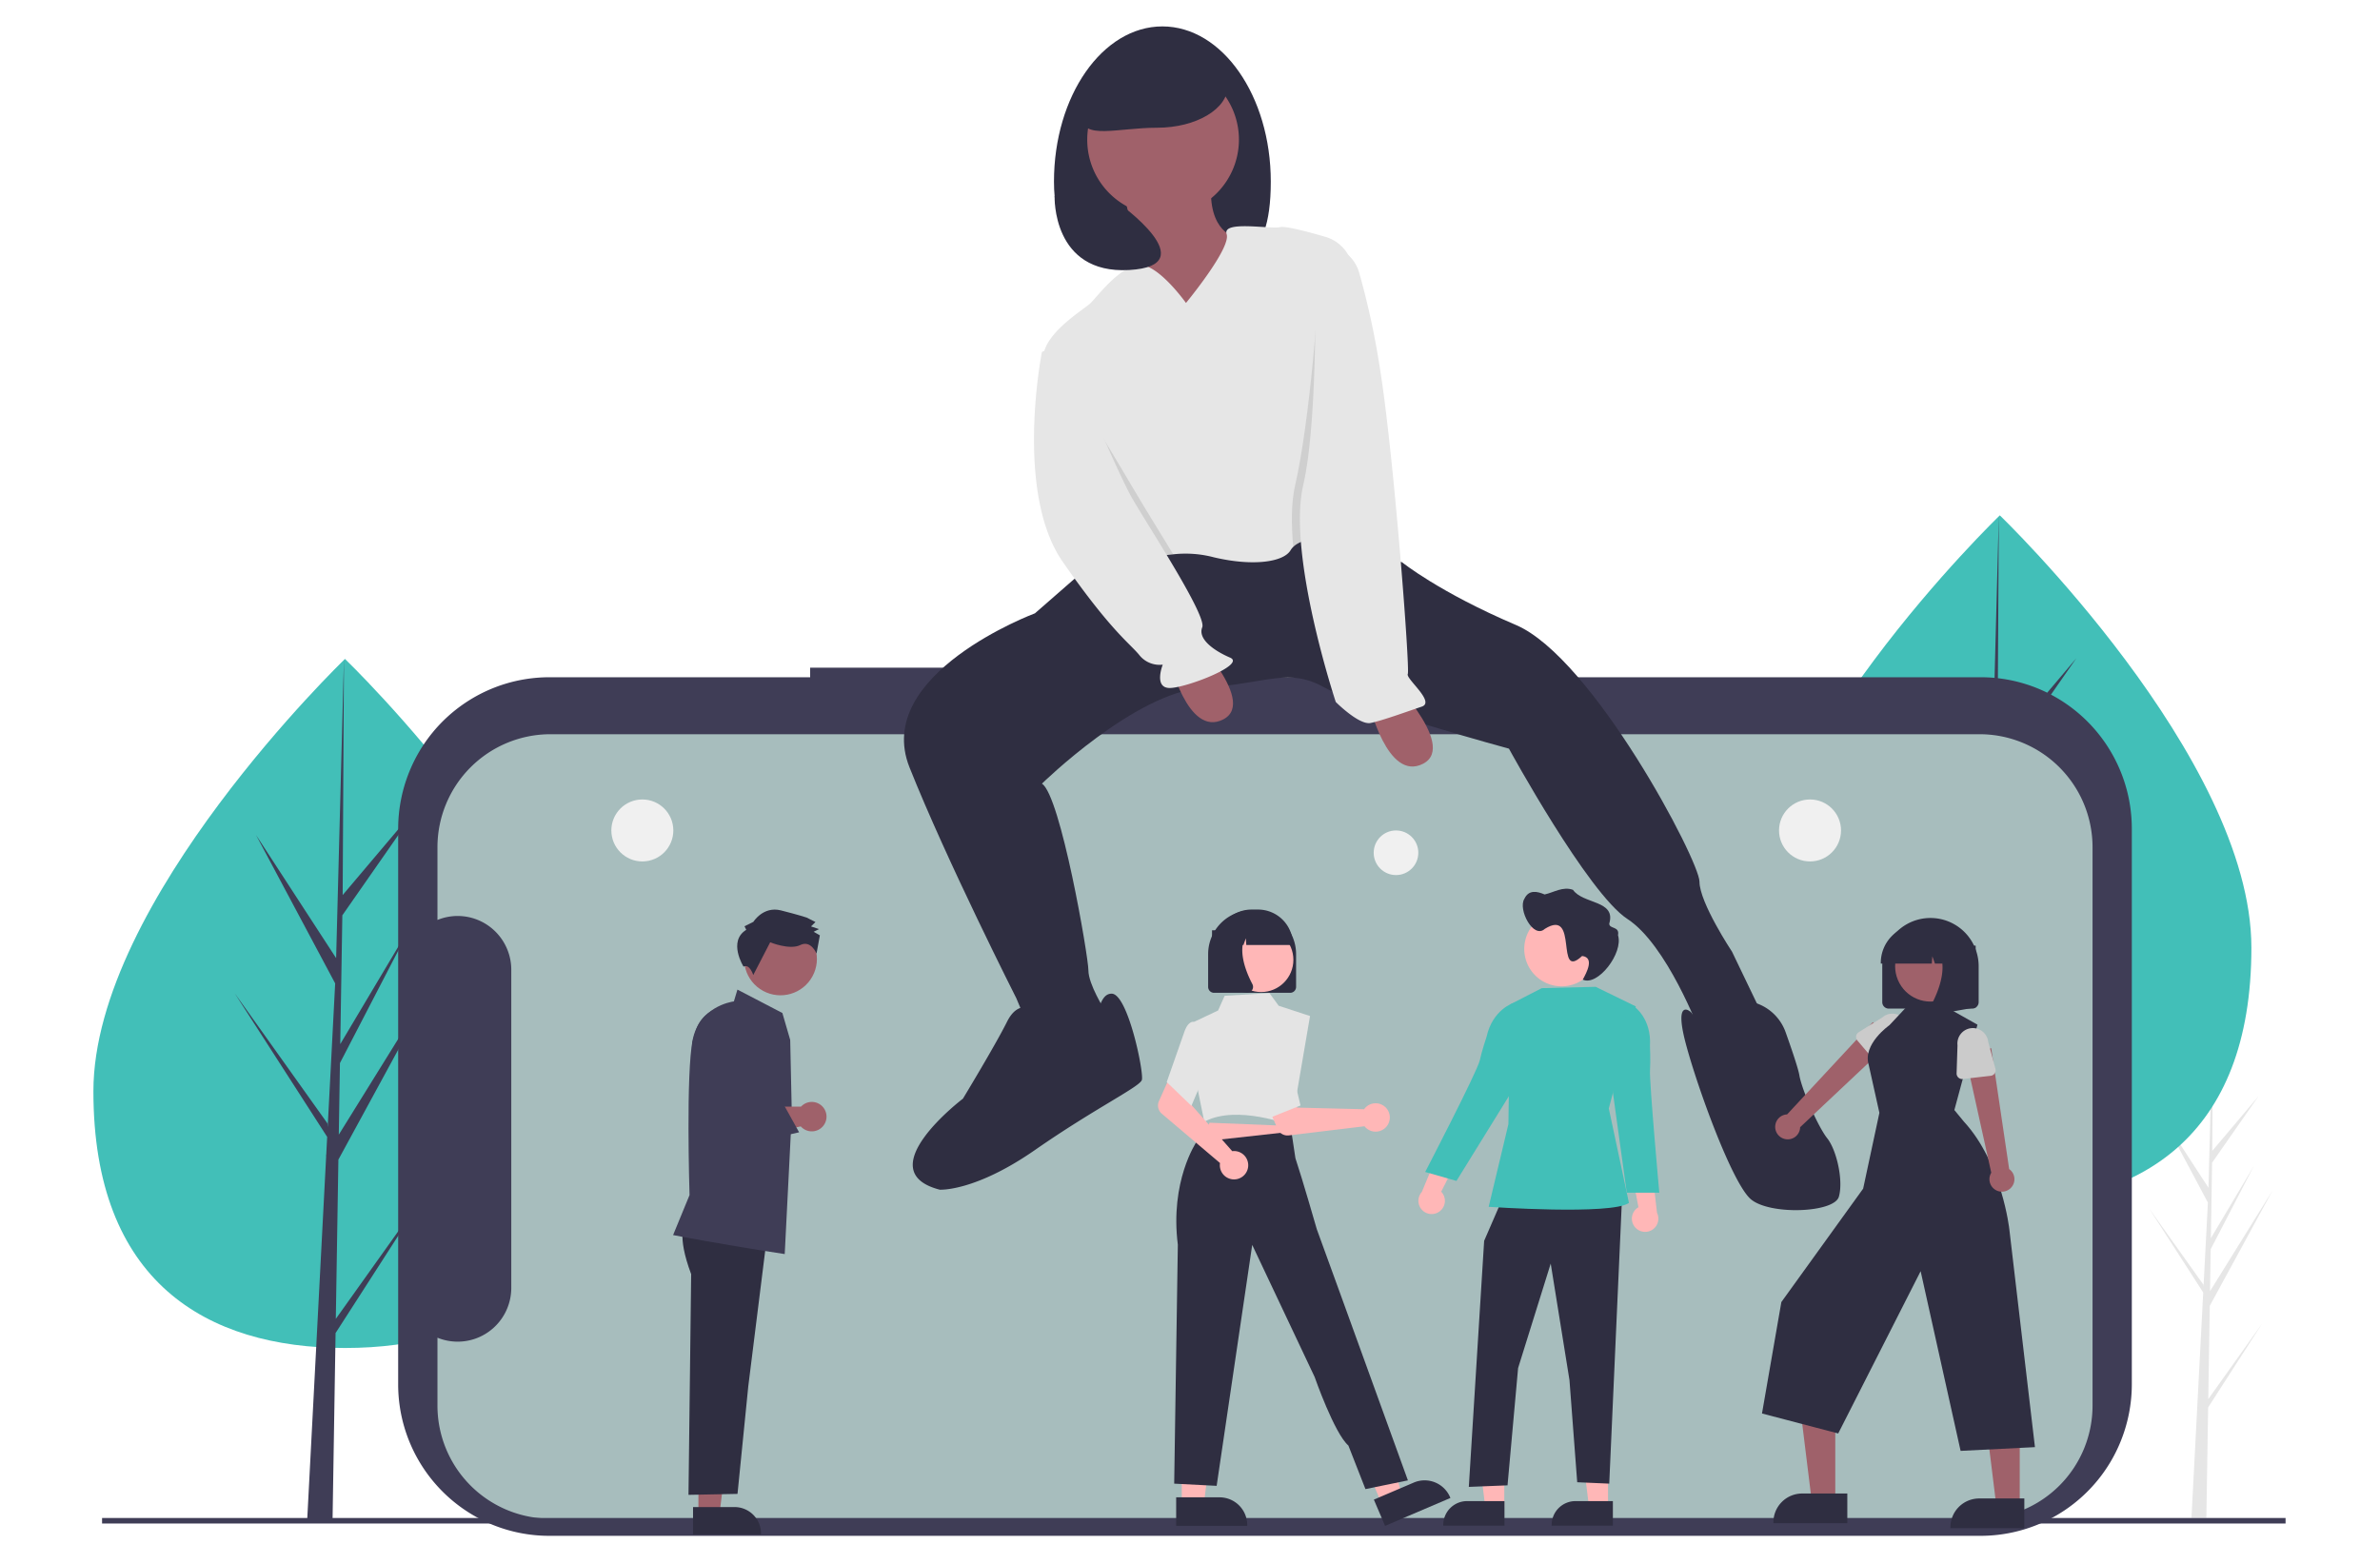 <svg xmlns="http://www.w3.org/2000/svg" xmlns:xlink="http://www.w3.org/1999/xlink" width="1920" height="1262" viewBox="0 0 1920 1262">
  <rect x="0" y="0" width="1920" height="1262" fill="#808080" stroke="none"/>
  <defs>
    <clipPath id="clip-Web_1920_1">
      <rect width="1920" height="1262"/>
    </clipPath>
  </defs>
  <g id="Web_1920_1" data-name="Web 1920 – 1" clip-path="url(#clip-Web_1920_1)">
    <rect width="1920" height="1262" fill="#fff"/>
    <g id="undraw_Having_fun_re_vj4h_1_" data-name="undraw_Having_fun_re_vj4h (1)" transform="translate(550 532)">
      <g id="Group_7" data-name="Group 7" transform="translate(-474.65 -510.693)">
        <path id="Path_49" data-name="Path 49" d="M883.782,756.892,885,681.632l50.67-93.105-50.48,81.3.547-33.84,34.922-67.362-34.777,58.407.984-60.862,37.4-53.629L887.022,556.6l.615-111.6-3.864,147.739.317-6.095-38.021-58.453,37.41,70.152-3.543,67.972-.105-1.8L836,603l43.7,67.885-.442,8.5-.079.128.036.7-8.988,172.452h12.009l1.44-89.075,43.593-67.719Z" transform="translate(822.333 350.584)" fill="#e6e6e6"/>
        <path id="Path_50" data-name="Path 50" d="M405.9,604.946c0,153.513-90.863,207.114-202.949,207.114S0,758.459,0,604.946s202.949-348.8,202.949-348.8S405.9,451.434,405.9,604.946Z" transform="translate(0 254.176)" fill="#42bfb8"/>
        <path id="Path_51" data-name="Path 51" d="M139.033,788.577,141.112,660.1l86.5-158.944L141.437,639.947l.934-57.769,59.617-114.993-59.369,99.706,1.68-103.9,63.838-91.549-63.574,75.21,1.049-190.512-6.6,252.2.542-10.4L74.651,398.159l63.864,119.757-6.046,116.037-.181-3.08L57.463,525.865l74.6,115.887-.758,14.512-.135.217.061,1.191-15.344,294.4h20.5l2.46-152.062,74.415-115.6Z" transform="translate(56.524 254.176)" fill="#3f3d56"/>
        <path id="Path_52" data-name="Path 52" d="M1078.9,546.8c0,153.513-90.863,207.114-202.949,207.114S673,700.317,673,546.8,875.95,198,875.95,198,1078.9,393.292,1078.9,546.8Z" transform="translate(661.998 196.48)" fill="#42bfb8"/>
        <path id="Path_53" data-name="Path 53" d="M812.033,730.435l2.079-128.475,86.5-158.944L814.437,581.805l.934-57.769,59.617-114.993-59.369,99.706,1.68-103.9L881.137,313.3l-63.574,75.21L818.613,198l-6.6,252.2.542-10.4-64.905-99.784,63.864,119.757L805.469,575.81l-.18-3.08L730.463,467.723l74.6,115.888-.758,14.512-.135.217.062,1.191-15.344,294.4h20.5l2.46-152.062,74.415-115.6Z" transform="translate(718.522 196.48)" fill="#3f3d56"/>
        <path id="Path_54" data-name="Path 54" d="M456.3,259.679V267.4H245.786A121.913,121.913,0,0,0,133.22,342.94a122.837,122.837,0,0,0-9.276,46.832V837.726a122.3,122.3,0,0,0,75.214,113.058,121.378,121.378,0,0,0,46.628,9.316h1154.9a121.925,121.925,0,0,0,112.566-75.545,122.863,122.863,0,0,0,9.273-46.83V389.772a122.29,122.29,0,0,0-75.214-113.059,121.372,121.372,0,0,0-46.626-9.316H606.15v-7.718Z" transform="translate(121.918 257.686)" fill="#3f3d56"/>
        <path id="Path_55" data-name="Path 55" d="M230.916,286.627H1384.123a91.19,91.19,0,0,1,90.992,91.39v450.1a91.193,91.193,0,0,1-90.992,91.392H230.916a91.193,91.193,0,0,1-90.992-91.392v-54.6a43.194,43.194,0,0,0,54.467-19.8,43.6,43.6,0,0,0,5.086-20.407V476.685a43.487,43.487,0,0,0-19.124-36.021,43.091,43.091,0,0,0-40.429-4.184V378.017a91.189,91.189,0,0,1,90.992-91.39Z" transform="translate(137.637 284.427)" fill="#a7bdbd"/>
        <path id="Path_60" data-name="Path 60" d="M565.559,125.231c0,69.163-29.648,71.312-77.948,71.312s-96.959-2.149-96.959-71.312S429.807,0,478.105,0,565.559,56.068,565.559,125.231Z" transform="translate(384.266)" fill="#2f2e41"/>
        <path id="Path_61" data-name="Path 61" d="M418.351,79.033s20.618,86.6,13.12,96.013S495.2,205.168,495.2,205.168l29.991-82.834-16.871-1.883s-24.367-5.648-16.869-52.713S418.351,79.033,418.351,79.033Z" transform="translate(411.512 49.015)" fill="#a0616a"/>
        <path id="Path_62" data-name="Path 62" d="M465.1,137.5a61.185,61.185,0,1,0-60.918-61.185A61.051,61.051,0,0,0,465.1,137.5Z" transform="translate(397.57 15.018)" fill="#a0616a"/>
        <path id="Path_63" data-name="Path 63" d="M478.429,239.753l-43.111,37.653S304.108,326.353,334.1,401.657s86.223,186.38,86.223,186.38l15,35.768h37.487l24.367-11.294-5.622-15.062s-13.122-20.708-13.122-32-22.493-141.2-37.489-150.61c0,0,74.978-73.421,129.336-77.187s69.352-16.945,99.343,0S817.7,386.6,817.7,386.6s63.731,116.722,95.594,137.431S971.4,614.393,971.4,614.393l52.484-9.414-26.242-54.6S971.4,510.85,971.4,493.906s-86.223-180.73-148.078-207.086-91.839-50.591-91.839-50.591L589.736,197.619Z" transform="translate(324.254 196.102)" fill="#2f2e41"/>
        <path id="Path_64" data-name="Path 64" d="M431.8,404.867s-13.122-9.412-22.495,9.414-35.612,62.127-35.612,62.127-76.853,58.361-18.745,73.421c0,0,28.116,1.883,76.853-32s84.349-50.83,86.223-56.478-11.247-69.656-24.369-69.656-9.371,30.122-24.367,30.122a171.663,171.663,0,0,0-31.865,3.766Z" transform="translate(327.774 388.684)" fill="#2f2e41"/>
        <path id="Path_66" data-name="Path 66" d="M518.757,286.957s14.748,63.844,43.7,48.842-31.745-74.752-31.745-74.752Z" transform="translate(510.276 259.043)" fill="#a0616a"/>
        <path id="Path_67" data-name="Path 67" d="M437.493,269s14.748,63.844,43.7,48.844-31.744-74.754-31.744-74.754Z" transform="translate(430.341 241.227)" fill="#a0616a"/>
        <path id="Path_68" data-name="Path 68" d="M630.84,325.445c-21.687,6.7-35.952,7.437-42.793,14.177a13.192,13.192,0,0,0-2.194,2.767c-5.624,9.412-29.991,13.177-61.856,5.646a89.592,89.592,0,0,0-32.746-2.409c-10.89,1.11-21.856,3.427-42.23,2.409-35.557-1.787-52.559-118.717-60.618-150.044-.43-1.713-.843-3.162-1.238-4.329-7.5-22.591,31.865-45.182,37.489-50.83s22.493-28.24,38.013-30.593c15.5-2.353,38.838,30.593,38.838,30.593s36.551-44.242,32.8-55.537,35.612-3.765,43.111-5.648c4.237-1.073,21.931,3.577,36.533,7.832a31.294,31.294,0,0,1,22.437,27.637c.242,3.068.506,6.4.768,9.978C641.8,188.58,649.452,319.7,630.84,325.445Z" transform="translate(379.904 80.288)" fill="#e6e6e6"/>
        <path id="Path_69" data-name="Path 69" d="M490.167,295.094c-10.89,1.11-21.856,3.427-42.23,2.409-35.557-1.787-52.559-118.717-60.618-150.044,1.349-9.75,2.511-15.626,2.511-15.626l10.309,14.12s49.673,81.894,62.794,104.485C468.294,259.663,479.3,277.077,490.167,295.094Z" transform="translate(380.987 130.821)" opacity="0.1"/>
        <path id="Path_70" data-name="Path 70" d="M405.793,128.054l-16.871,7.529S366.43,248.54,405.793,305.018s54.358,65.892,61.856,75.306a20.93,20.93,0,0,0,18.744,7.529s-7.5,18.827,5.624,18.827,61.854-18.827,48.734-24.474-26.242-15.062-22.493-24.476-43.113-80.952-56.233-103.543S405.793,128.054,405.793,128.054Z" transform="translate(376.271 127.071)" fill="#e6e6e6"/>
        <path id="Path_71" data-name="Path 71" d="M531.314,313.4c-21.687,6.7-35.952,7.437-42.793,14.177-1.726-18.6-1.65-36.129,1.555-49.946,11.521-49.591,20.215-156.973,19.682-183.555-.063-3.154.607,1.883,3.749,1.883v1.883c13.87,0,17.77-4.951,21.667,8.415.788,2.673,1.613,5.61,2.456,8.792C542.278,176.54,549.927,307.663,531.314,313.4Z" transform="translate(479.43 92.328)" opacity="0.1"/>
        <path id="Path_72" data-name="Path 72" d="M503.227,88.367h5.745A31.251,31.251,0,0,1,538.952,110.9a644.017,644.017,0,0,1,16.758,77.244C566.958,257.8,580.079,431,578.2,434.767s22.492,22.591,11.245,26.356-31.865,11.3-41.236,13.179S520.1,457.358,520.1,457.358s-39.364-118.6-26.242-175.081S503.227,88.367,503.227,88.367Z" transform="translate(482.148 87.688)" fill="#e6e6e6"/>
        <path id="Path_73" data-name="Path 73" d="M519.76,40.9c0,18.732-25.585,33.917-57.147,33.917S402,84.852,402,66.121s29.049-59.137,60.61-59.137S519.76,22.169,519.76,40.9Z" transform="translate(395.43 6.93)" fill="#2f2e41"/>
        <path id="Path_74" data-name="Path 74" d="M390.92,68.748s-2.333,63.052,60.051,59.573-8.431-53.9-8.431-53.9Z" transform="translate(384.518 68.221)" fill="#2f2e41"/>
        <path id="Path_75" data-name="Path 75" d="M1765.005,604.022H3.522v4.465H1765.005Z" transform="translate(3.465 599.386)" fill="#3f3d56"/>
        <path id="Path_65" data-name="Path 65" d="M730,420.273a38.347,38.347,0,0,0-49.4-23.428c-2.88,1.086-4.828,2.213-5.2,3.343-1.875,5.648-18.839,8.437-20.666,5.16s-14.949-12.689-5.576,23.079,37.487,112.957,52.483,126.136,67.478,11.3,71.227-1.883-1.875-37.653-9.371-47.065S742.874,466.08,741,454.786C740.119,449.468,735.084,434.566,730,420.273Z" transform="translate(635.254 391.48)" fill="#2f2e41"/>
      </g>
      <g id="Group_6" data-name="Group 6" transform="translate(-7 67)">
        <path id="Path_4" data-name="Path 4" d="M20.432,622.437H37.437l8.09-65.591h-25.1Z" fill="#9f616a"/>
        <path id="Path_5" data-name="Path 5" d="M249.773,747.425h33.49a21.343,21.343,0,0,1,21.342,21.34v.695l-54.831,0Z" transform="translate(-233.679 -130.539)" fill="#2f2e41"/>
        <path id="Path_6" data-name="Path 6" d="M243.42,518.7s-7.37,8.331,4.833,40.8L246.1,737.57l39.547-.772,8.693-86.858,15.827-126.75Z" transform="translate(-233.679 -130.539)" fill="#2f2e41"/>
        <path id="Path_7" data-name="Path 7" d="M323.735,543.32l-.433-.066c-50.592-7.716-88.769-15.113-89.149-15.187l-.474-.092,13.262-32.257c-.1-3.371-2.976-98.023,2.52-125.218,5.32-26.326,30.4-30.64,33.255-31.046l2.869-9.507,36.251,18.864,6.322,21.76,1.284,59.639Z" transform="translate(-233.679 -130.539)" fill="#3f3d56"/>
        <path id="Path_8" data-name="Path 8" d="M345.569,420.57a11.832,11.832,0,0,0-8.693,3.8l-60.931,0-22.319,4.751,3.664,28.264,79.4-17.075a11.871,11.871,0,1,0,8.882-19.741Z" transform="translate(-233.679 -130.539)" fill="#9f616a"/>
        <path id="Path_10" data-name="Path 10" d="M257.68,462.684l-6.968-20.727-1.686-69.094,2.969-9.8a27.389,27.389,0,1,1,51.728,17.9L287.81,421.736l.809,1.57,34.477-.279,12.247,22.045Z" transform="translate(-233.679 -130.539)" fill="#3f3d56"/>
      </g>
      <g id="Group_9" data-name="Group 9" transform="translate(354 55)">
        <path id="Path_23" data-name="Path 23" d="M765.911,469.56a10.009,10.009,0,0,0,11.98-9.594l75.627-71.183L836.5,375.209l-69.117,74.418a10.064,10.064,0,0,0-1.474,19.932Z" transform="translate(-229.679 -137.539)" fill="#9f616a"/>
        <path id="Path_24" data-name="Path 24" d="M842.8,400.29l-14.714-17.243a4.488,4.488,0,0,1,1.032-6.717l19.155-11.991a12.464,12.464,0,1,1,16.125,19.01l-14.8,16.978a4.488,4.488,0,0,1-6.8-.037Z" transform="translate(-233.679 -130.539)" fill="#cbcbcb"/>
      </g>
      <g id="Group_1" data-name="Group 1" transform="translate(-7 67)">
        <circle id="Ellipse_1" data-name="Ellipse 1" cx="29.366" cy="29.366" r="29.366" transform="translate(46.797 186.32) rotate(-61.337)" fill="#9f616a"/>
        <path id="Path_9" data-name="Path 9" d="M292.71,281.7l-1.424-2.865,7.164-3.559s7.9-12.858,22.2-9.245,20.734,5.776,20.734,5.776l7.145,3.6-3.586,3.568,6.434,2.163-4.3,2.135,5,2.874-2.692,14.735s-4.471-11.176-13.068-6.905S312,291.765,312,291.765L298.342,318.2s-2.818-9.268-7.843-6.8C290.5,311.406,277.662,290.963,292.71,281.7Z" transform="translate(-233.679 -130.539)" fill="#2f2e41"/>
      </g>
      <g id="Group_10" data-name="Group 10" transform="translate(242 122)">
        <path id="Path_11" data-name="Path 11" d="M602.627,454.168a10.611,10.611,0,0,0,1.7-16.183l16.994-33.662-19.465,2.258L588.7,438.2a10.669,10.669,0,0,0,13.929,15.967Z" transform="translate(-233.679 -130.539)" fill="#ffb7b7"/>
        <path id="Path_12" data-name="Path 12" d="M505.24,562.075H489.924L482.638,503l22.6,0Z" fill="#ffb7b7"/>
        <path id="Path_13" data-name="Path 13" d="M742.824,707.46l-49.384,0v-.625a19.222,19.222,0,0,1,19.22-19.221h30.165Z" transform="translate(-233.679 -130.539)" fill="#2f2e41"/>
        <path id="Path_14" data-name="Path 14" d="M421.54,562.075H406.224L398.938,503l22.605,0Z" fill="#ffb7b7"/>
        <path id="Path_15" data-name="Path 15" d="M655.377,707.46l-49.384,0v-.625a19.222,19.222,0,0,1,19.22-19.221h30.164Z" transform="translate(-233.679 -130.539)" fill="#2f2e41"/>
        <path id="Path_16" data-name="Path 16" d="M420.285,312.572l-14.991,34.536L392.928,545.614l31.231-1.249,8.53-94.629L459,365.454l15.127,93.961,6.247,82.451,25.842,1.119,10.3-230.413Z" fill="#2f2e41"/>
        <path id="Path_17" data-name="Path 17" d="M728.9,272.694l-43.449,1.087-25.509,13.1-1.4,96.614-15.909,66.7s99.4,6.841,113.146-3.153l-16.24-76.2,21.782-82.355Z" transform="translate(-233.679 -130.539)" fill="#42bfb8"/>
        <path id="Path_18" data-name="Path 18" d="M666.651,288.478l-4.045-2.732s-16.757,5.022-21.71,27.366c0,0-3.79,11.21-5.453,18.917-1.907,8.84-44.026,90.041-44.026,90.041l25.217,7.234,46.232-74.766Z" transform="translate(-233.679 -130.539)" fill="#42bfb8"/>
        <path id="Path_19" data-name="Path 19" d="M760.638,466.556a10.611,10.611,0,0,1,2.833-16.023l-7.053-37.043,18.088,7.538,3.924,34.022a10.669,10.669,0,0,1-17.792,11.507Z" transform="translate(-233.679 -130.539)" fill="#ffb7b7"/>
        <path id="Path_20" data-name="Path 20" d="M754.782,289.636l4.641-1.51s14.722,9.448,13.322,32.292c0,0,.552,11.821.025,19.688-.6,9.023,7.5,98.691,7.5,98.691H754.03l-11.243-81.2Z" transform="translate(-233.679 -130.539)" fill="#42bfb8"/>
      </g>
      <g id="Group_3" data-name="Group 3" transform="translate(234 132)">
        <path id="Path_21" data-name="Path 21" d="M739.565,232.16a30.119,30.119,0,1,1-30.119-30.119h0a30.045,30.045,0,0,1,30.119,29.969Z" transform="translate(-233.679 -130.539)" fill="#ffb7b7"/>
        <path id="Path_22" data-name="Path 22" d="M679.426,191.7c3.528-7.587,10.356-6.087,16.328-3.515,7.562-1.677,14.754-6.7,22.9-3.729,8.026,11.673,34.972,8.239,29.239,27.243-.008,4.554,8.569,1.9,7.071,9.361,4.543,14.353-16.4,41.535-28.421,35.811,2.973-5.449,9.765-17.826-.536-19.054-22.161,20.62-2.286-39.264-30.131-21.849C686.659,224.409,674.038,200.144,679.426,191.7Z" transform="translate(-233.679 -130.539)" fill="#2f2e41"/>
      </g>
      <g id="Group_8" data-name="Group 8" transform="translate(362 65)">
        <path id="Path_25" data-name="Path 25" d="M569.558,621H551.067l-8.8-71.321h27.291Z" transform="translate(-1 -3)" fill="#9f616a"/>
        <path id="Path_26" data-name="Path 26" d="M807.952,769.461l-59.622,0V768.7a23.208,23.208,0,0,1,23.2-23.207h36.418Z" transform="translate(-229.679 -137.539)" fill="#2f2e41"/>
        <path id="Path_27" data-name="Path 27" d="M717.365,621h-18.49l-8.8-71.321h27.291Z" fill="#9f616a"/>
        <path id="Path_28" data-name="Path 28" d="M955.76,769.461l-59.622,0V768.7a23.208,23.208,0,0,1,23.2-23.207h36.418Z" transform="translate(-234.679 -133.539)" fill="#2f2e41"/>
        <path id="Path_29" data-name="Path 29" d="M901.307,438.1l18.639-68.863-24.18-13.591H862.014l-13.127,14.044s-21.932,15.259-16.624,32.166l8.564,38.509-13.1,61.161-65.991,91.515L746.118,682.93l61.492,16.12L874.1,568.12l32.24,144.975,59.977-3.016L945.654,534.3s-5.892-53.549-36.773-86.985Z" transform="translate(-236.679 -139.539)" fill="#2f2e41"/>
        <path id="Path_30" data-name="Path 30" d="M939.8,499.025a10.009,10.009,0,0,0-1.282-15.294l-14.462-97.564L903.3,392.721l20.778,93.965a10.064,10.064,0,0,0,15.723,12.34Z" transform="translate(-229.679 -137.539)" fill="#9f616a"/>
        <path id="Path_31" data-name="Path 31" d="M927.629,401.479l-22.518,2.6a4.488,4.488,0,0,1-5-4.6l.729-22.586a12.464,12.464,0,1,1,24.772-2.783l5.837,21.756a4.488,4.488,0,0,1-3.821,5.62Z" transform="translate(-233.679 -130.539)" fill="#cbcbcb"/>
      </g>
      <g id="Group_4" data-name="Group 4" transform="translate(369 66)">
        <path id="Path_32" data-name="Path 32" d="M841.146,336.058V307.044a38.88,38.88,0,1,1,77.76,0v29.015a5.229,5.229,0,0,1-5.223,5.223H846.369a5.229,5.229,0,0,1-5.223-5.223Z" transform="translate(-241.679 -125.539)" fill="#2f2e41"/>
        <circle id="Ellipse_2" data-name="Ellipse 2" cx="28.505" cy="28.505" r="28.505" transform="translate(599.67 170.22) rotate(-28.663)" fill="#9f616a"/>
        <path id="Path_33" data-name="Path 33" d="M831.948,309.365A30.791,30.791,0,0,1,862.7,278.609h5.8a30.79,30.79,0,0,1,30.755,30.756v.58H887l-4.183-11.712-.836,11.712h-6.338l-2.11-5.909-.422,5.909H831.948Z" transform="translate(-233.679 -130.539)" fill="#2f2e41"/>
        <path id="Path_34" data-name="Path 34" d="M869.231,344.544a5.145,5.145,0,0,1-.409-5.463c6.149-11.7,14.76-33.309,3.331-46.638l-.821-.958H904.51V341.3l-30.14,5.318a5.335,5.335,0,0,1-.924.082,5.2,5.2,0,0,1-4.214-2.153Z" transform="translate(-229.679 -126.539)" fill="#2f2e41"/>
      </g>
      <g id="Group_11" data-name="Group 11" transform="translate(249 113)">
        <path id="Path_36" data-name="Path 36" d="M154.374,568.836h17.775l8.456-68.561H154.371Z" fill="#ffb7b7"/>
        <path id="Path_37" data-name="Path 37" d="M383.519,693.573h35.007a22.309,22.309,0,0,1,22.308,22.306v.726l-57.314,0Z" transform="translate(-233.679 -130.539)" fill="#2f2e41"/>
        <path id="Path_38" data-name="Path 38" d="M315.778,568.441l16.346-6.983-19.157-66.372-24.124,10.307Z" fill="#ffb7b7"/>
        <path id="Path_39" data-name="Path 39" d="M543.007,695.425,575.2,681.673h0a22.31,22.31,0,0,1,29.278,11.751l.285.667-52.706,22.516Z" transform="translate(-233.679 -130.539)" fill="#2f2e41"/>
        <path id="Path_40" data-name="Path 40" d="M240.773,255.381l1.285,20.829-37.571,4.021-39.314,4.207,11.571-31.628Z" transform="translate(0 8)" fill="#ffb7b7"/>
        <path id="Path_41" data-name="Path 41" d="M475.771,393.394c-.426-.167-42.863-16.675-68.93-3.177l-.641.332-5.2-25.6-2.963-55.03,19.281-9.111,5.309-11.891,36.159-2.14,7.431,10.19,25.3,8.291L476.4,393.641Z" transform="translate(-233.679 -130.539)" fill="#e4e4e4"/>
        <path id="Path_43" data-name="Path 43" d="M536.218,686.931l34.255-7.027L515.724,528.832,496.986,477.3S485.1,435.988,479.732,420l-3.24-21.453-76.707,8.49S378.36,438.5,384.869,489.784l-2.944,192.755L416.18,684.3l28.692-194.4,50.357,106.57S511.1,641.94,522.457,651.8Z" transform="translate(-233.679 -130.539)" fill="#2f2e41"/>
        <path id="Path_44" data-name="Path 44" d="M430.546,414.192a11.476,11.476,0,0,0-1.8.1l-35.785-40.541,4.163-12.46-17.983-8.74-9.513,21.342a8.723,8.723,0,0,0,2.328,10.207l46.937,39.771a11.446,11.446,0,1,0,11.658-9.678Z" transform="translate(-233.679 -130.539)" fill="#ffb7b7"/>
        <path id="Path_45" data-name="Path 45" d="M375.895,358.557l13.99-39.849c1.572-4.7,3.542-7.551,5.856-8.482a3.613,3.613,0,0,1,2.9-.027l6.273,7.925,5.822,24.458L395.812,377.7Z" transform="translate(-233.679 -130.539)" fill="#e4e4e4"/>
      </g>
      <g id="Group_5" data-name="Group 5" transform="translate(221 121)">
        <path id="Path_35" data-name="Path 35" d="M564.278,371.069a11.471,11.471,0,0,0-1.154,1.391l-54.059-1.323-6.307-11.524-18.636,7.245,9.182,21.486a8.723,8.723,0,0,0,9.067,5.232l61.077-7.378a11.446,11.446,0,1,0,.83-15.129Z" transform="translate(-233.679 -130.539)" fill="#ffb7b7"/>
        <path id="Path_42" data-name="Path 42" d="M477.1,343.723l4.473-35.142,10.184-3.1.172.063c.235.086,5.77,2.2,7.285,9.867,1.454,7.355,12.407,53.123,12.517,53.585l.11.458-25.733,10.3Z" transform="translate(-233.679 -130.539)" fill="#e4e4e4"/>
      </g>
      <g id="Group_2" data-name="Group 2" transform="translate(256 121)">
        <path id="Path_46" data-name="Path 46" d="M468.5,278.536H407.08a4.77,4.77,0,0,1-4.765-4.765V247.3a35.473,35.473,0,0,1,70.946,0v26.472A4.77,4.77,0,0,1,468.5,278.536Z" transform="translate(-233.679 -130.539)" fill="#2f2e41"/>
        <circle id="Ellipse_3" data-name="Ellipse 3" cx="26.008" cy="26.008" r="26.008" transform="translate(185.391 95.365)" fill="#ffb7b7"/>
        <path id="Path_48" data-name="Path 48" d="M443.791,283.478a4.87,4.87,0,0,1-.843-.074l-27.5-4.852V233.1H445.72l-.749.874c-10.427,12.161-2.572,31.88,3.039,42.551a4.694,4.694,0,0,1-.373,4.984A4.746,4.746,0,0,1,443.791,283.478Z" transform="translate(-243.679 -135.539)" fill="#2f2e41"/>
        <path id="Path_47" data-name="Path 47" d="M481.653,249.946H444.1l-.385-5.392-1.925,5.392h-5.783l-.763-10.686-3.817,10.686H420.237v-.529a28.092,28.092,0,0,1,28.06-28.061h5.295a28.092,28.092,0,0,1,28.061,28.061Z" transform="translate(-244.679 -140.539)" fill="#2f2e41"/>
      </g>
      <circle id="Ellipse_4" data-name="Ellipse 4" cx="25" cy="25" r="25" transform="translate(-56.813 113)" fill="#f0f0f0"/>
      <circle id="Ellipse_5" data-name="Ellipse 5" cx="25" cy="25" r="25" transform="translate(885.188 113)" fill="#f0f0f0"/>
      <circle id="Ellipse_6" data-name="Ellipse 6" cx="18" cy="18" r="18" transform="translate(558.187 138)" fill="#f0f0f0"/>
    </g>
  </g>
</svg>
